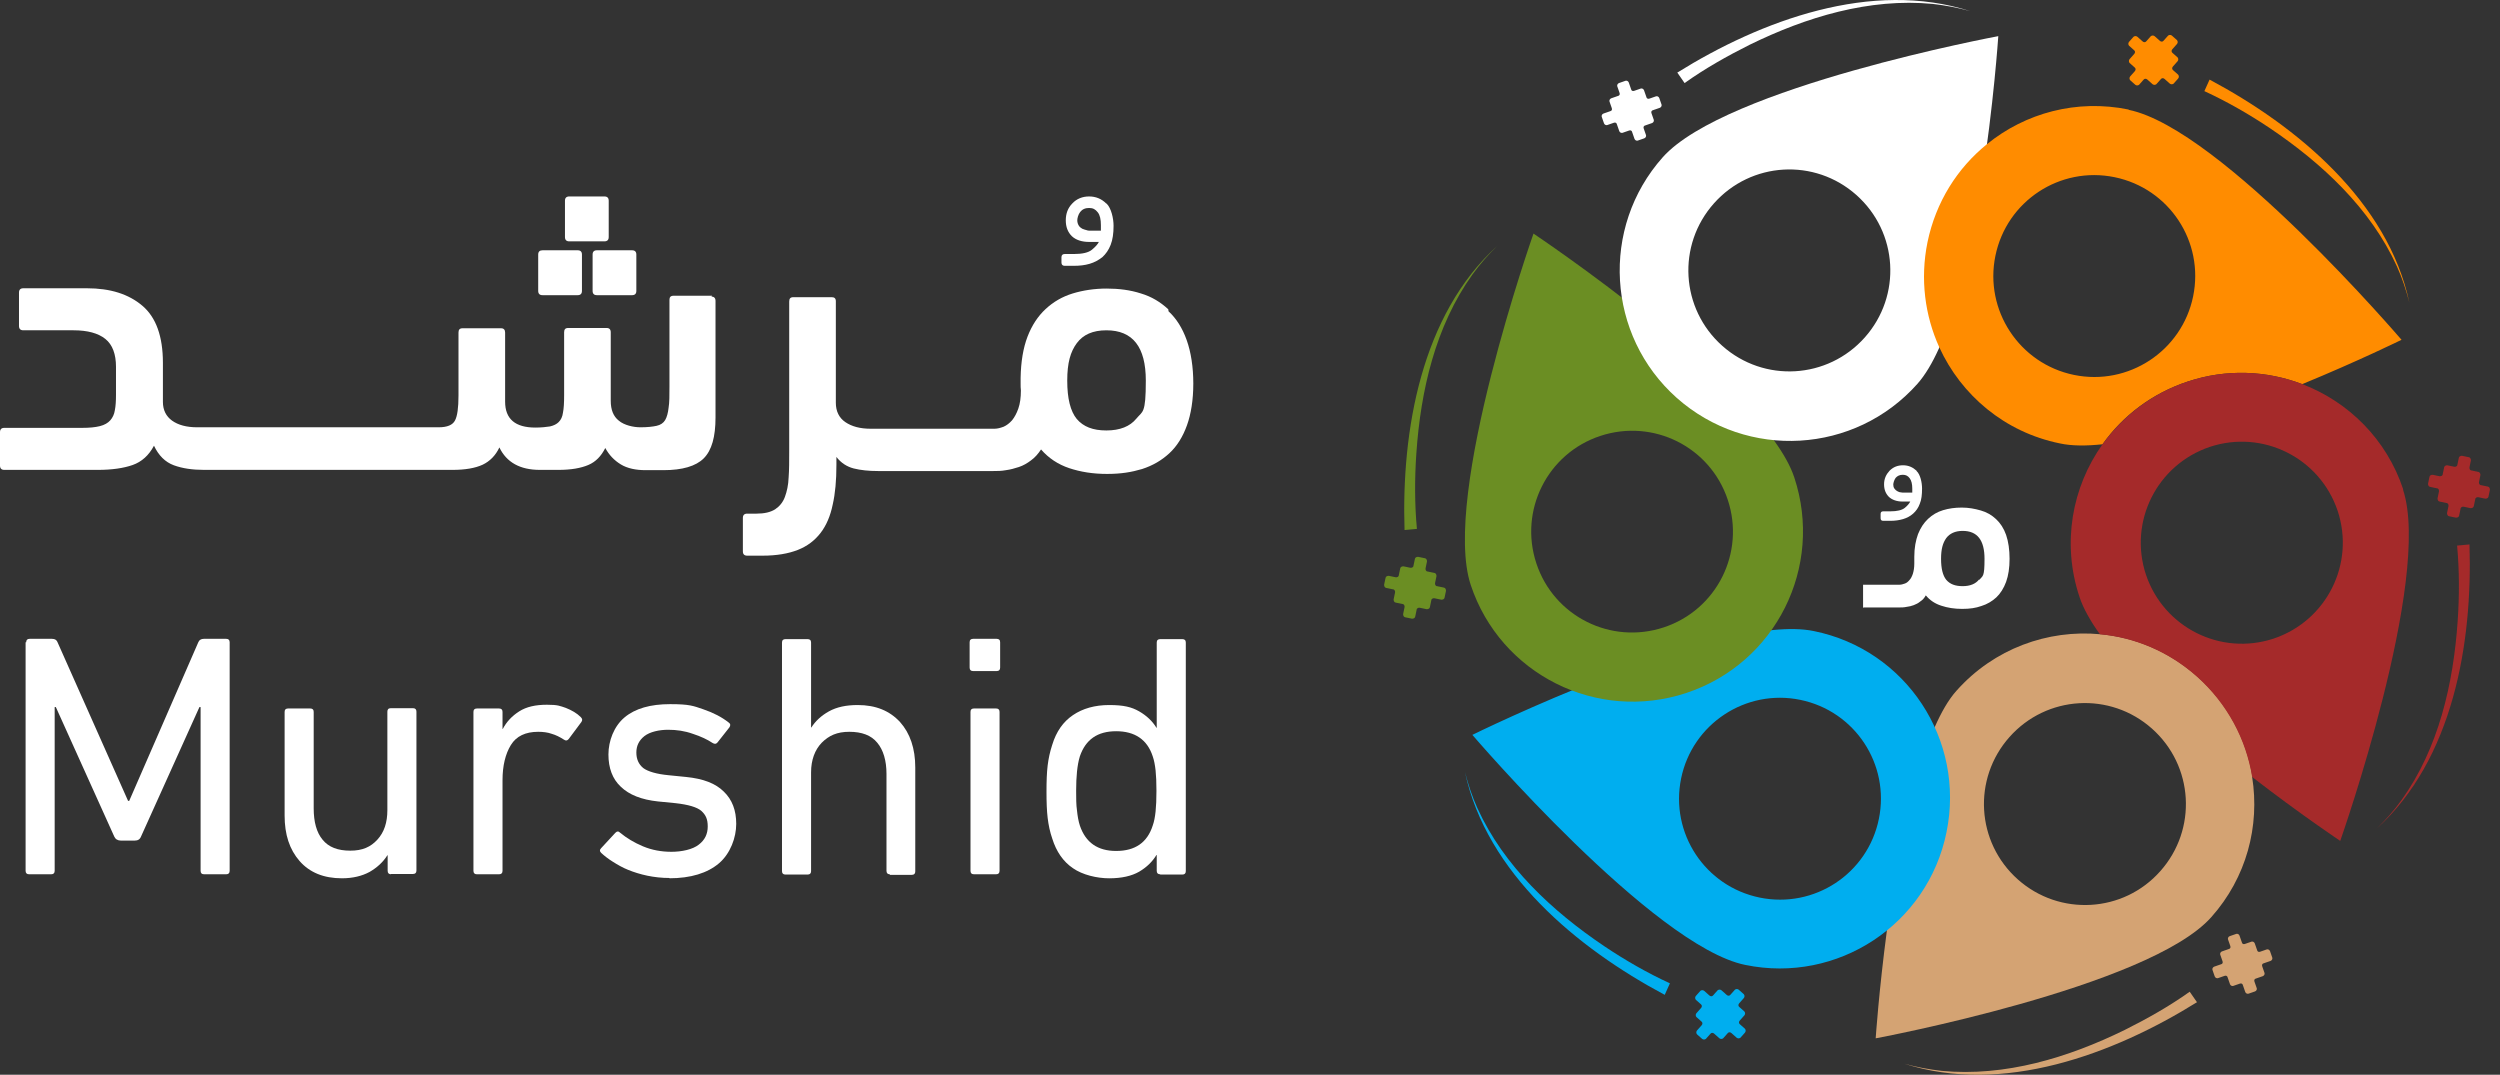<svg width="214" height="92" viewBox="0 0 214 92" fill="none" xmlns="http://www.w3.org/2000/svg">
<rect x="0" y="0" width="214" height="92" fill="#333333" stroke="none"/>
<path d="M60.953 25.316H57.651C57.405 25.316 57.306 25.439 57.306 25.661V33.077C57.306 33.841 57.306 34.457 57.232 34.9C57.183 35.344 57.084 35.713 56.937 35.96C56.789 36.206 56.542 36.379 56.198 36.452C55.853 36.526 55.409 36.576 54.818 36.576C54.227 36.576 53.438 36.403 52.97 36.009C52.502 35.639 52.28 35.073 52.28 34.309V28.445C52.28 28.199 52.157 28.076 51.935 28.076H48.634C48.388 28.076 48.289 28.199 48.289 28.445V33.841C48.289 34.457 48.264 34.95 48.191 35.319C48.141 35.689 48.018 35.935 47.821 36.132C47.648 36.305 47.402 36.428 47.082 36.502C46.761 36.551 46.343 36.6 45.825 36.6C44.101 36.6 43.238 35.861 43.238 34.383V28.47C43.238 28.224 43.115 28.1 42.894 28.1H39.592C39.346 28.1 39.247 28.224 39.247 28.47V33.865C39.247 34.9 39.149 35.615 38.952 35.984C38.754 36.379 38.286 36.576 37.547 36.576H17.492H16.877C15.965 36.576 15.251 36.379 14.733 36.009C14.216 35.639 13.945 35.097 13.945 34.407V31.057C13.945 28.79 13.353 27.164 12.195 26.179C11.013 25.169 9.436 24.676 7.44 24.676H1.996C1.749 24.676 1.626 24.799 1.626 25.045V27.903C1.626 28.15 1.749 28.273 1.996 28.273H6.282C7.49 28.273 8.401 28.519 9.017 29.012C9.633 29.505 9.929 30.318 9.929 31.402V33.792C9.929 34.309 9.904 34.752 9.83 35.122C9.781 35.467 9.633 35.763 9.436 35.984C9.239 36.206 8.943 36.379 8.549 36.477C8.155 36.576 7.662 36.625 7.022 36.625H0.37C0.123 36.625 0 36.748 0 36.994V39.852C0 40.099 0.123 40.222 0.37 40.222H8.377C9.584 40.222 10.594 40.074 11.358 39.803C12.121 39.532 12.738 38.99 13.181 38.152C13.575 38.99 14.142 39.557 14.881 39.828C15.62 40.099 16.482 40.222 17.468 40.222H38.73C39.814 40.222 40.676 40.074 41.317 39.778C41.933 39.483 42.425 38.99 42.746 38.3C43.362 39.581 44.52 40.222 46.219 40.222H47.796C48.88 40.222 49.718 40.074 50.359 39.803C50.999 39.532 51.467 39.039 51.812 38.349C52.132 38.941 52.576 39.409 53.143 39.754C53.709 40.099 54.448 40.246 55.261 40.246H56.789C58.415 40.246 59.573 39.902 60.238 39.236C60.928 38.547 61.248 37.389 61.248 35.738V25.76C61.248 25.513 61.125 25.39 60.903 25.39L60.953 25.316Z" fill="white"/>
<path d="M100.004 26.475C99.338 25.859 98.575 25.391 97.663 25.12C96.752 24.824 95.766 24.701 94.731 24.701C93.697 24.701 92.711 24.849 91.824 25.12C90.937 25.391 90.173 25.834 89.508 26.45C88.843 27.066 88.326 27.855 87.956 28.816C87.587 29.776 87.389 30.959 87.365 32.339V32.881C87.365 33.053 87.365 33.226 87.389 33.423C87.389 34.039 87.316 34.556 87.168 34.975C87.02 35.394 86.847 35.714 86.626 35.985C86.404 36.231 86.182 36.404 85.911 36.527C85.64 36.626 85.394 36.7 85.123 36.7H75.145H74.529C73.617 36.7 72.903 36.502 72.361 36.133C71.819 35.763 71.548 35.197 71.548 34.482V25.785C71.548 25.539 71.424 25.44 71.203 25.44H67.901C67.655 25.44 67.556 25.564 67.556 25.81V38.597C67.556 39.459 67.556 40.223 67.507 40.863C67.483 41.528 67.359 42.07 67.187 42.538C67.014 43.007 66.719 43.352 66.349 43.598C65.955 43.844 65.438 43.968 64.748 43.968H63.959C63.713 43.968 63.59 44.091 63.59 44.337V47.195C63.59 47.441 63.713 47.565 63.959 47.565H65.29C66.472 47.565 67.483 47.392 68.296 47.072C69.109 46.752 69.749 46.259 70.242 45.618C70.735 44.978 71.08 44.165 71.277 43.204C71.498 42.243 71.597 41.11 71.597 39.804V39.114C71.991 39.631 72.508 39.952 73.075 40.099C73.666 40.247 74.356 40.321 75.169 40.321H85.024C85.369 40.321 85.714 40.321 86.108 40.247C86.478 40.198 86.847 40.099 87.217 39.976C87.587 39.853 87.931 39.656 88.252 39.41C88.597 39.163 88.868 38.843 89.114 38.473C89.755 39.212 90.568 39.755 91.528 40.075C92.489 40.395 93.549 40.568 94.756 40.568C95.963 40.568 96.85 40.42 97.762 40.149C98.673 39.853 99.437 39.41 100.102 38.794C100.767 38.178 101.26 37.365 101.605 36.404C101.95 35.443 102.147 34.236 102.147 32.831C102.147 31.427 101.95 30.146 101.58 29.111C101.211 28.076 100.694 27.263 100.028 26.648L100.004 26.475ZM97.269 35.837C96.727 36.502 95.865 36.847 94.707 36.847C93.549 36.847 92.736 36.527 92.169 35.862C91.627 35.197 91.356 34.113 91.356 32.585C91.356 31.058 91.627 30.121 92.169 29.382C92.711 28.643 93.549 28.274 94.707 28.274C96.973 28.274 98.082 29.703 98.082 32.585C98.082 35.468 97.811 35.172 97.269 35.837Z" fill="white"/>
<path d="M2.241 54.979C2.241 54.782 2.339 54.684 2.536 54.684H4.458C4.704 54.684 4.852 54.782 4.926 54.979L10.962 68.554H11.061L16.974 54.979C17.048 54.782 17.22 54.684 17.442 54.684H19.364C19.561 54.684 19.659 54.782 19.659 54.979V74.541C19.659 74.738 19.561 74.837 19.364 74.837H17.466C17.269 74.837 17.171 74.738 17.171 74.541V60.523H17.072L12.071 71.609C11.972 71.856 11.8 71.954 11.529 71.954H10.346C10.075 71.954 9.878 71.831 9.78 71.609L4.778 60.523H4.68V74.541C4.68 74.738 4.581 74.837 4.384 74.837H2.487C2.29 74.837 2.191 74.738 2.191 74.541V54.979H2.241Z" fill="white"/>
<path d="M33.479 74.837C33.282 74.837 33.183 74.738 33.183 74.541V73.211H33.159C32.789 73.802 32.272 74.27 31.631 74.64C30.991 74.985 30.202 75.182 29.266 75.182C27.714 75.182 26.507 74.689 25.644 73.704C24.782 72.718 24.363 71.437 24.363 69.811V60.941C24.363 60.744 24.462 60.646 24.659 60.646H26.556C26.753 60.646 26.852 60.744 26.852 60.941V69.195C26.852 70.353 27.098 71.264 27.615 71.88C28.133 72.521 28.921 72.817 29.981 72.817C31.04 72.817 31.73 72.496 32.297 71.88C32.888 71.24 33.159 70.402 33.159 69.343V60.917C33.159 60.72 33.257 60.621 33.454 60.621H35.352C35.549 60.621 35.647 60.72 35.647 60.917V74.516C35.647 74.714 35.549 74.812 35.352 74.812H33.454L33.479 74.837Z" fill="white"/>
<path d="M40.823 74.838C40.626 74.838 40.527 74.739 40.527 74.542V60.942C40.527 60.745 40.626 60.647 40.823 60.647H42.72C42.917 60.647 43.016 60.745 43.016 60.942V62.396H43.04C43.361 61.78 43.829 61.287 44.445 60.893C45.061 60.499 45.849 60.326 46.81 60.326C47.771 60.326 47.919 60.425 48.436 60.597C48.929 60.794 49.372 61.041 49.717 61.386C49.865 61.533 49.865 61.657 49.766 61.804L48.682 63.258C48.559 63.406 48.436 63.431 48.263 63.307C47.919 63.086 47.574 62.913 47.229 62.815C46.884 62.691 46.49 62.642 46.071 62.642C44.987 62.642 44.198 63.012 43.73 63.775C43.262 64.539 43.016 65.549 43.016 66.781V74.542C43.016 74.739 42.917 74.838 42.72 74.838H40.823Z" fill="white"/>
<path d="M57.33 75.156C56.64 75.156 56 75.082 55.408 74.959C54.817 74.836 54.275 74.664 53.782 74.466C53.289 74.269 52.871 74.023 52.477 73.777C52.082 73.53 51.762 73.284 51.466 73.013C51.319 72.865 51.319 72.742 51.466 72.594L52.674 71.288C52.821 71.14 52.945 71.14 53.092 71.288C53.634 71.732 54.275 72.126 55.039 72.446C55.803 72.766 56.615 72.914 57.478 72.914C58.34 72.914 59.301 72.717 59.818 72.298C60.336 71.904 60.582 71.387 60.582 70.746C60.582 70.106 60.41 69.761 60.04 69.416C59.67 69.096 58.931 68.874 57.823 68.751L56.32 68.603C54.916 68.455 53.856 68.036 53.142 67.346C52.427 66.681 52.082 65.745 52.082 64.587C52.082 63.429 52.55 62.172 53.462 61.409C54.373 60.645 55.679 60.275 57.355 60.275C59.03 60.275 59.35 60.423 60.213 60.719C61.075 61.014 61.789 61.384 62.381 61.852C62.529 61.951 62.553 62.099 62.43 62.271L61.42 63.552C61.297 63.7 61.173 63.7 61.001 63.601C60.557 63.306 59.991 63.035 59.301 62.813C58.611 62.567 57.921 62.468 57.182 62.468C56.443 62.468 55.63 62.641 55.162 63.01C54.694 63.38 54.472 63.848 54.472 64.415C54.472 64.981 54.669 65.425 55.063 65.745C55.458 66.04 56.197 66.262 57.256 66.361L58.734 66.509C60.188 66.656 61.247 67.051 61.962 67.765C62.676 68.455 63.021 69.367 63.021 70.525C63.021 71.682 62.529 73.062 61.543 73.9C60.557 74.737 59.129 75.181 57.281 75.181L57.33 75.156Z" fill="white"/>
<path d="M76.178 74.838C75.981 74.838 75.883 74.739 75.883 74.542V66.239C75.883 65.106 75.612 64.194 75.094 63.578C74.577 62.938 73.764 62.642 72.705 62.642C71.645 62.642 70.955 62.962 70.339 63.578C69.748 64.194 69.428 65.057 69.428 66.116V74.567C69.428 74.764 69.329 74.862 69.132 74.862H67.235C67.038 74.862 66.939 74.764 66.939 74.567V55.005C66.939 54.807 67.038 54.709 67.235 54.709H69.132C69.329 54.709 69.428 54.807 69.428 55.005V62.273H69.452C69.797 61.731 70.29 61.263 70.955 60.893C71.621 60.523 72.434 60.351 73.419 60.351C74.971 60.351 76.154 60.844 77.041 61.804C77.903 62.765 78.347 64.071 78.347 65.697V74.591C78.347 74.788 78.248 74.887 78.051 74.887H76.154L76.178 74.838Z" fill="white"/>
<path d="M83.296 57.443C83.099 57.443 83 57.344 83 57.147V54.979C83 54.782 83.099 54.684 83.296 54.684H85.316C85.513 54.684 85.612 54.782 85.612 54.979V57.147C85.612 57.344 85.513 57.443 85.316 57.443H83.296ZM83.37 74.837C83.172 74.837 83.074 74.738 83.074 74.541V60.941C83.074 60.744 83.172 60.646 83.37 60.646H85.267C85.464 60.646 85.562 60.744 85.562 60.941V74.541C85.562 74.738 85.464 74.837 85.267 74.837H83.37Z" fill="white"/>
<path d="M99.312 74.838C99.115 74.838 99.016 74.739 99.016 74.542V73.187H98.992C98.647 73.754 98.178 74.222 97.513 74.616C96.873 74.985 96.01 75.183 94.951 75.183C93.892 75.183 92.66 74.887 91.847 74.32C91.009 73.754 90.418 72.891 90.073 71.783C89.876 71.216 89.752 70.625 89.679 70.009C89.605 69.393 89.58 68.654 89.58 67.767C89.58 66.88 89.605 66.141 89.679 65.525C89.752 64.933 89.876 64.342 90.073 63.751C90.418 62.617 91.009 61.78 91.847 61.213C92.684 60.647 93.719 60.351 94.951 60.351C96.183 60.351 96.873 60.523 97.513 60.893C98.154 61.263 98.647 61.731 98.992 62.297H99.016V55.005C99.016 54.807 99.115 54.709 99.312 54.709H101.209C101.406 54.709 101.505 54.807 101.505 55.005V74.567C101.505 74.764 101.406 74.862 101.209 74.862H99.312V74.838ZM95.542 72.842C97.168 72.842 98.203 72.127 98.671 70.674C98.794 70.329 98.868 69.935 98.918 69.467C98.967 68.999 98.992 68.407 98.992 67.693C98.992 66.978 98.967 66.412 98.918 65.944C98.868 65.5 98.794 65.081 98.671 64.736C98.203 63.307 97.144 62.593 95.542 62.593C93.941 62.593 92.931 63.307 92.438 64.736C92.315 65.13 92.241 65.574 92.192 66.042C92.142 66.51 92.118 67.077 92.118 67.693C92.118 68.309 92.118 68.9 92.192 69.393C92.241 69.861 92.315 70.304 92.438 70.674C92.931 72.127 93.966 72.842 95.542 72.842Z" fill="white"/>
<path d="M94.68 17.408C94.286 17.014 93.793 16.816 93.227 16.816C92.66 16.816 92.167 17.014 91.797 17.408C91.403 17.802 91.231 18.295 91.231 18.861C91.231 19.428 91.403 19.871 91.748 20.216C92.093 20.537 92.586 20.709 93.227 20.709H94.064C93.966 20.906 93.769 21.128 93.473 21.374C93.177 21.621 92.66 21.744 91.921 21.744H91.132C90.96 21.744 90.861 21.842 90.861 22.015V22.483C90.861 22.655 90.96 22.754 91.132 22.754H91.921C92.413 22.754 92.857 22.705 93.276 22.581C93.695 22.458 94.04 22.261 94.36 22.015C94.656 21.744 94.902 21.399 95.074 20.956C95.247 20.512 95.321 19.97 95.321 19.329C95.321 18.689 95.124 17.826 94.729 17.432L94.68 17.408ZM94.261 19.748H93.35C93.251 19.748 93.128 19.748 93.005 19.699C92.882 19.674 92.758 19.625 92.635 19.576C92.512 19.502 92.413 19.428 92.34 19.305C92.266 19.182 92.216 19.034 92.216 18.861C92.216 18.689 92.29 18.369 92.463 18.147C92.635 17.925 92.882 17.802 93.227 17.802C93.571 17.802 93.769 17.925 93.966 18.172C94.163 18.418 94.237 18.787 94.237 19.28V19.748H94.261Z" fill="white"/>
<path d="M46.44 25.267H49.446C49.692 25.267 49.815 25.144 49.815 24.898V21.793C49.815 21.547 49.692 21.424 49.446 21.424H46.44C46.194 21.424 46.07 21.547 46.07 21.793V24.898C46.07 25.144 46.194 25.267 46.44 25.267Z" fill="white"/>
<path d="M50.727 21.793V24.898C50.727 25.144 50.85 25.267 51.096 25.267H54.102C54.348 25.267 54.471 25.144 54.471 24.898V21.793C54.471 21.547 54.348 21.424 54.102 21.424H51.096C50.85 21.424 50.727 21.547 50.727 21.793Z" fill="white"/>
<path d="M48.731 20.66H51.737C51.983 20.66 52.106 20.537 52.106 20.29V17.186C52.106 16.94 51.983 16.816 51.737 16.816H48.731C48.484 16.816 48.361 16.94 48.361 17.186V20.29C48.361 20.537 48.484 20.66 48.731 20.66Z" fill="white"/>
<path d="M159.552 51.998H162.607C162.78 51.998 162.977 51.998 163.199 51.949C163.42 51.924 163.618 51.875 163.815 51.801C164.012 51.727 164.209 51.629 164.381 51.481C164.578 51.358 164.726 51.185 164.849 50.964C165.194 51.382 165.638 51.678 166.18 51.85C166.697 52.023 167.289 52.121 167.954 52.121C168.619 52.121 169.112 52.048 169.604 51.875C170.097 51.727 170.541 51.456 170.886 51.136C171.23 50.816 171.526 50.348 171.723 49.806C171.92 49.264 172.019 48.598 172.019 47.835C172.019 47.071 171.92 46.356 171.723 45.79C171.526 45.223 171.23 44.78 170.861 44.435C170.491 44.09 170.073 43.843 169.555 43.696C169.038 43.548 168.52 43.449 167.929 43.449C167.338 43.449 166.82 43.523 166.328 43.671C165.835 43.819 165.416 44.065 165.047 44.41C164.677 44.755 164.406 45.174 164.184 45.716C163.987 46.258 163.864 46.898 163.864 47.662V47.958C163.864 48.056 163.864 48.155 163.864 48.254C163.864 48.598 163.815 48.869 163.741 49.116C163.667 49.337 163.568 49.535 163.445 49.658C163.322 49.806 163.199 49.904 163.051 49.953C162.903 50.003 162.755 50.052 162.607 50.052H159.479V52.023L159.552 51.998ZM169.407 49.608C169.112 49.978 168.644 50.175 168.003 50.175C167.362 50.175 166.919 50.003 166.599 49.633C166.303 49.264 166.155 48.672 166.155 47.835C166.155 46.997 166.303 46.48 166.599 46.061C166.894 45.667 167.362 45.445 168.003 45.445C169.26 45.445 169.875 46.233 169.875 47.835C169.875 49.436 169.728 49.264 169.432 49.633L169.407 49.608Z" fill="white"/>
<path d="M164.06 40.296C163.74 40.001 163.37 39.828 162.902 39.828C162.434 39.828 162.065 39.976 161.744 40.296C161.449 40.617 161.276 40.986 161.276 41.454C161.276 41.922 161.424 42.267 161.695 42.538C161.966 42.785 162.36 42.932 162.853 42.932H163.518C163.444 43.08 163.296 43.277 163.05 43.474C162.804 43.672 162.385 43.77 161.818 43.77H161.202C161.054 43.77 160.98 43.844 160.98 43.992V44.361C160.98 44.509 161.054 44.583 161.202 44.583H161.818C162.212 44.583 162.557 44.534 162.902 44.435C163.222 44.337 163.518 44.189 163.764 43.967C164.011 43.745 164.208 43.474 164.331 43.13C164.479 42.785 164.528 42.341 164.528 41.824C164.528 41.306 164.38 40.617 164.06 40.321V40.296ZM163.715 42.169H162.976C162.902 42.169 162.804 42.169 162.705 42.144C162.607 42.144 162.508 42.095 162.409 42.045C162.311 41.996 162.237 41.922 162.163 41.824C162.089 41.725 162.064 41.602 162.064 41.479C162.064 41.356 162.138 41.085 162.262 40.912C162.409 40.74 162.607 40.641 162.878 40.641C163.149 40.641 163.321 40.74 163.469 40.937C163.617 41.134 163.691 41.429 163.691 41.824V42.193L163.715 42.169Z" fill="white"/>
<path d="M188.105 57.913C185.691 55.769 182.784 54.562 179.803 54.291C182.71 58.307 188.253 62.988 192.836 66.511C192.318 63.308 190.742 60.229 188.105 57.913Z" fill="#A52A2A"/>
<path d="M210.476 39.188L210.353 39.779C210.353 39.903 210.205 39.977 210.082 39.952L209.491 39.829C209.367 39.829 209.244 39.878 209.22 40.001L209.096 40.592C209.096 40.716 208.949 40.789 208.825 40.765L208.234 40.642C208.111 40.642 207.988 40.691 207.963 40.814L207.84 41.405C207.84 41.529 207.889 41.652 208.012 41.676L208.604 41.8C208.727 41.8 208.801 41.947 208.776 42.071L208.653 42.662C208.653 42.785 208.702 42.908 208.825 42.933L209.417 43.056C209.54 43.056 209.614 43.204 209.589 43.327L209.466 43.918C209.466 44.042 209.515 44.165 209.638 44.189L210.23 44.313C210.353 44.313 210.476 44.263 210.501 44.14L210.624 43.549C210.624 43.426 210.772 43.352 210.895 43.376L211.486 43.5C211.609 43.5 211.733 43.45 211.757 43.327L211.88 42.736C211.88 42.613 212.028 42.539 212.151 42.563L212.743 42.687C212.866 42.687 212.989 42.637 213.014 42.514L213.137 41.923C213.137 41.8 213.088 41.676 212.964 41.652L212.373 41.529C212.25 41.529 212.176 41.381 212.201 41.258L212.324 40.666C212.324 40.543 212.275 40.42 212.151 40.395L211.56 40.272C211.437 40.272 211.363 40.124 211.388 40.001L211.511 39.41C211.511 39.287 211.462 39.163 211.338 39.139L210.747 39.016C210.624 39.016 210.501 39.065 210.476 39.188Z" fill="#A52A2A"/>
<path d="M211.388 46.603C211.659 55.079 209.983 65.007 203.43 70.945C204.218 70.181 204.933 69.368 205.573 68.481C208.751 64.047 210.008 58.528 210.377 53.157C210.525 51.014 210.525 48.821 210.328 46.702L211.412 46.603H211.388Z" fill="#A52A2A"/>
<path d="M192.809 66.51C192.291 63.307 190.715 60.228 188.078 57.912C185.664 55.769 182.757 54.561 179.776 54.29C175.292 53.871 170.685 55.522 167.482 59.119C166.792 59.883 166.176 60.967 165.609 62.248C163.589 66.781 162.308 73.901 161.519 79.642C160.83 84.841 160.559 88.881 160.559 88.881C160.559 88.881 183.939 84.52 189.286 78.509C192.316 75.109 193.449 70.699 192.784 66.51H192.809ZM184.925 74.567C181.771 78.139 176.302 78.459 172.729 75.281C169.157 72.103 168.837 66.658 172.015 63.086C175.193 59.513 180.638 59.193 184.21 62.371C187.783 65.549 188.103 70.994 184.925 74.567Z" fill="#D4A373"/>
<path d="M194.041 81.268L193.475 81.465C193.352 81.515 193.228 81.465 193.204 81.317L193.007 80.751C192.957 80.628 192.834 80.578 192.736 80.603L192.169 80.8C192.046 80.849 191.923 80.8 191.898 80.652L191.701 80.086C191.652 79.962 191.529 79.913 191.43 79.938L190.863 80.135C190.74 80.184 190.691 80.307 190.715 80.406L190.913 80.973C190.962 81.096 190.913 81.219 190.765 81.244L190.198 81.441C190.075 81.49 190.026 81.613 190.05 81.712L190.247 82.278C190.297 82.401 190.247 82.525 190.1 82.549L189.533 82.746C189.41 82.796 189.36 82.919 189.385 83.017L189.582 83.584C189.631 83.707 189.755 83.757 189.853 83.732L190.42 83.535C190.543 83.486 190.666 83.535 190.691 83.683L190.888 84.249C190.937 84.373 191.06 84.422 191.159 84.397L191.726 84.2C191.849 84.151 191.972 84.2 191.997 84.348L192.194 84.915C192.243 85.038 192.366 85.087 192.465 85.062L193.031 84.865C193.155 84.816 193.204 84.693 193.179 84.594L192.982 84.028C192.933 83.904 192.982 83.781 193.13 83.757L193.697 83.559C193.82 83.51 193.869 83.387 193.844 83.288L193.647 82.722C193.598 82.599 193.647 82.475 193.795 82.451L194.362 82.254C194.485 82.204 194.534 82.081 194.51 81.983L194.313 81.416C194.263 81.293 194.14 81.244 194.041 81.268Z" fill="#D4A373"/>
<path d="M188.079 85.778C180.885 90.261 171.424 93.76 162.998 91.05C164.057 91.346 165.117 91.543 166.201 91.666C171.646 92.183 177.041 90.533 181.87 88.167C183.792 87.207 185.714 86.123 187.438 84.891L188.054 85.778H188.079Z" fill="#D4A373"/>
<path d="M126.042 62.913C126.042 62.913 141.514 80.996 149.398 82.598C157.282 84.224 165.018 79.148 166.62 71.24C168.246 63.331 163.171 55.62 155.262 54.019C147.353 52.392 126.018 62.913 126.018 62.913H126.042ZM154.104 59.907C158.785 60.868 161.791 65.425 160.83 70.107C159.869 74.788 155.311 77.793 150.63 76.833C145.949 75.872 142.943 71.314 143.904 66.633C144.865 61.952 149.448 58.946 154.104 59.907Z" fill="#00AEEF"/>
<path d="M149.374 88.066L148.93 87.672C148.832 87.598 148.832 87.45 148.93 87.352L149.325 86.908C149.399 86.81 149.399 86.687 149.325 86.588L148.881 86.194C148.783 86.12 148.783 85.972 148.881 85.874L149.275 85.43C149.349 85.332 149.349 85.208 149.275 85.11L148.832 84.716C148.733 84.642 148.61 84.642 148.512 84.716L148.117 85.159C148.043 85.258 147.896 85.258 147.797 85.159L147.354 84.765C147.255 84.691 147.132 84.691 147.033 84.765L146.639 85.208C146.565 85.307 146.417 85.307 146.319 85.208L145.875 84.814C145.777 84.74 145.654 84.74 145.555 84.814L145.161 85.258C145.087 85.356 145.087 85.479 145.161 85.578L145.604 85.972C145.703 86.046 145.703 86.194 145.604 86.292L145.21 86.736C145.136 86.834 145.136 86.958 145.21 87.056L145.654 87.45C145.752 87.524 145.752 87.672 145.654 87.771L145.259 88.214C145.186 88.313 145.186 88.436 145.259 88.534L145.703 88.929C145.801 89.002 145.925 89.002 146.023 88.929L146.417 88.485C146.491 88.386 146.639 88.386 146.738 88.485L147.181 88.879C147.28 88.953 147.403 88.953 147.501 88.879L147.896 88.436C147.97 88.337 148.117 88.337 148.216 88.436L148.659 88.83C148.758 88.904 148.881 88.904 148.98 88.83L149.374 88.386C149.448 88.288 149.448 88.165 149.374 88.066Z" fill="#00AEEF"/>
<path d="M142.501 85.159C135.011 81.168 127.25 74.737 125.402 66.09C125.673 67.149 126.018 68.184 126.462 69.169C128.728 74.146 132.867 77.99 137.327 80.995C139.125 82.203 141.022 83.287 142.944 84.174L142.501 85.159Z" fill="#00AEEF"/>
<path d="M131.267 19.996C131.267 19.996 123.359 42.441 125.897 50.078C128.434 57.716 136.688 61.855 144.35 59.317C152.012 56.779 156.126 48.526 153.589 40.864C151.051 33.202 131.267 19.996 131.267 19.996ZM147.898 42.786C149.4 47.319 146.961 52.197 142.428 53.7C137.895 55.203 133.017 52.764 131.514 48.23C130.011 43.697 132.45 38.819 136.983 37.316C141.517 35.813 146.395 38.252 147.898 42.786Z" fill="#6B8E23"/>
<path d="M121.141 52.789L121.264 52.197C121.264 52.074 121.412 52 121.535 52.025L122.127 52.148C122.25 52.148 122.373 52.099 122.398 51.976L122.521 51.384C122.521 51.261 122.669 51.187 122.792 51.212L123.383 51.335C123.506 51.335 123.63 51.286 123.654 51.163L123.777 50.571C123.777 50.448 123.728 50.325 123.605 50.3L123.014 50.177C122.891 50.177 122.817 50.029 122.841 49.906L122.964 49.315C122.964 49.192 122.915 49.068 122.792 49.044L122.201 48.921C122.078 48.921 122.004 48.773 122.028 48.65L122.151 48.058C122.151 47.935 122.102 47.812 121.979 47.787L121.388 47.664C121.264 47.664 121.141 47.713 121.117 47.837L120.993 48.428C120.993 48.551 120.846 48.625 120.722 48.6L120.131 48.477C120.008 48.477 119.885 48.526 119.86 48.65L119.737 49.241C119.737 49.364 119.589 49.438 119.466 49.413L118.875 49.29C118.751 49.29 118.628 49.339 118.604 49.463L118.48 50.054C118.48 50.177 118.53 50.3 118.653 50.325L119.244 50.448C119.367 50.448 119.441 50.596 119.417 50.719L119.294 51.31C119.294 51.434 119.343 51.557 119.466 51.581L120.057 51.705C120.18 51.705 120.254 51.852 120.23 51.976L120.107 52.567C120.107 52.69 120.156 52.813 120.279 52.838L120.87 52.961C120.993 52.961 121.117 52.912 121.141 52.789Z" fill="#6B8E23"/>
<path d="M120.229 45.373C119.958 36.898 121.633 26.969 128.186 21.031C127.398 21.795 126.684 22.608 126.043 23.495C122.865 27.93 121.608 33.448 121.239 38.819C121.091 40.963 121.091 43.156 121.288 45.274L120.204 45.373H120.229Z" fill="#6B8E23"/>
<path d="M171.054 3.094C171.054 3.094 147.674 7.455 142.327 13.466C136.981 19.477 137.523 28.716 143.534 34.063C149.571 39.409 158.785 38.867 164.131 32.856C169.478 26.819 171.054 3.094 171.054 3.094ZM159.623 28.889C156.444 32.461 151 32.782 147.427 29.603C143.855 26.425 143.534 20.98 146.713 17.408C149.891 13.836 155.336 13.515 158.908 16.694C162.481 19.872 162.801 25.317 159.623 28.889Z" fill="white"/>
<path d="M137.574 10.707L138.141 10.509C138.264 10.46 138.387 10.509 138.412 10.657L138.609 11.224C138.658 11.347 138.781 11.396 138.88 11.372L139.446 11.175C139.569 11.125 139.693 11.175 139.717 11.322L139.914 11.889C139.964 12.012 140.087 12.062 140.185 12.037L140.752 11.84C140.875 11.791 140.925 11.667 140.9 11.569L140.703 11.002C140.654 10.879 140.703 10.756 140.851 10.731L141.417 10.534C141.54 10.485 141.59 10.362 141.565 10.263L141.368 9.696C141.319 9.573 141.368 9.45 141.516 9.425L142.082 9.228C142.206 9.179 142.255 9.056 142.23 8.957L142.033 8.391C141.984 8.267 141.861 8.218 141.762 8.243L141.196 8.44C141.072 8.489 140.949 8.44 140.925 8.292L140.727 7.725C140.678 7.602 140.555 7.553 140.456 7.578L139.89 7.775C139.767 7.824 139.643 7.775 139.619 7.627L139.422 7.06C139.372 6.937 139.249 6.888 139.151 6.912L138.584 7.11C138.461 7.159 138.412 7.282 138.436 7.381L138.633 7.947C138.683 8.07 138.633 8.194 138.485 8.218L137.919 8.415C137.796 8.465 137.746 8.588 137.771 8.686L137.968 9.253C138.017 9.376 137.968 9.499 137.82 9.524L137.254 9.721C137.13 9.77 137.081 9.894 137.106 9.992L137.303 10.559C137.352 10.682 137.475 10.731 137.574 10.707Z" fill="white"/>
<path d="M143.561 6.223C150.755 1.739 160.215 -1.759 168.641 0.951C167.582 0.655 166.522 0.458 165.438 0.335C159.994 -0.183 154.598 1.468 149.769 3.833C147.847 4.794 145.926 5.878 144.201 7.11L143.585 6.223H143.561Z" fill="white"/>
<path d="M182.214 9.377C177.755 8.466 173.37 9.673 170.093 12.334C167.555 14.379 165.707 17.286 164.993 20.735C164.352 23.889 164.771 27.018 166.003 29.728C167.876 33.818 171.596 36.996 176.326 37.956C177.336 38.178 178.593 38.178 179.972 38.03C181.697 35.591 184.21 33.67 187.265 32.66C190.591 31.551 194.04 31.723 197.071 32.881C201.924 30.886 205.571 29.087 205.571 29.087C205.571 29.087 190.098 11.003 182.214 9.402V9.377ZM187.733 25.367C186.772 30.048 182.19 33.054 177.533 32.093C172.852 31.132 169.847 26.549 170.807 21.893C171.768 17.212 176.326 14.206 181.007 15.167C185.688 16.128 188.694 20.686 187.733 25.367Z" fill="#FF8C00"/>
<path d="M205.719 41.899C204.29 37.587 201.013 34.384 197.071 32.881C194.041 31.723 190.592 31.551 187.266 32.66C184.211 33.67 181.722 35.616 179.973 38.031C177.362 41.702 176.475 46.506 178.002 51.088C178.322 52.074 178.938 53.158 179.751 54.291C182.733 54.562 185.64 55.769 188.054 57.913C190.666 60.253 192.267 63.308 192.785 66.511C196.924 69.714 200.324 71.981 200.324 71.981C200.324 71.981 208.232 49.536 205.694 41.899H205.719ZM194.632 54.661C190.099 56.163 185.221 53.724 183.693 49.191C182.19 44.658 184.63 39.78 189.163 38.252C193.696 36.749 198.574 39.188 200.102 43.722C201.605 48.255 199.166 53.133 194.632 54.661Z" fill="#A52A2A"/>
<path d="M182.241 3.908L182.684 4.302C182.783 4.376 182.783 4.524 182.684 4.622L182.29 5.066C182.216 5.164 182.216 5.288 182.29 5.386L182.734 5.78C182.832 5.854 182.832 6.002 182.734 6.101L182.34 6.544C182.266 6.643 182.266 6.766 182.34 6.864L182.783 7.259C182.882 7.333 183.005 7.333 183.103 7.259L183.497 6.815C183.571 6.717 183.719 6.717 183.818 6.815L184.261 7.209C184.36 7.283 184.483 7.283 184.582 7.209L184.976 6.766C185.05 6.667 185.197 6.667 185.296 6.766L185.739 7.16C185.838 7.234 185.961 7.234 186.06 7.16L186.454 6.717C186.528 6.618 186.528 6.495 186.454 6.396L186.01 6.002C185.912 5.928 185.912 5.78 186.01 5.682L186.405 5.238C186.479 5.14 186.479 5.017 186.405 4.918L185.961 4.524C185.863 4.45 185.863 4.302 185.961 4.204L186.355 3.76C186.429 3.662 186.429 3.538 186.355 3.44L185.912 3.046C185.813 2.972 185.69 2.972 185.592 3.046L185.197 3.489C185.124 3.588 184.976 3.588 184.877 3.489L184.434 3.095C184.335 3.021 184.212 3.021 184.113 3.095L183.719 3.538C183.645 3.637 183.497 3.637 183.399 3.538L182.955 3.144C182.857 3.07 182.734 3.07 182.635 3.144L182.241 3.588C182.167 3.686 182.167 3.809 182.241 3.908Z" fill="#FF8C00"/>
<path d="M189.139 6.814C196.629 10.806 204.389 17.236 206.237 25.884C205.966 24.824 205.621 23.79 205.178 22.804C202.911 17.827 198.772 13.984 194.313 10.978C192.514 9.771 190.617 8.687 188.695 7.8L189.139 6.814Z" fill="#FF8C00"/>
</svg>
